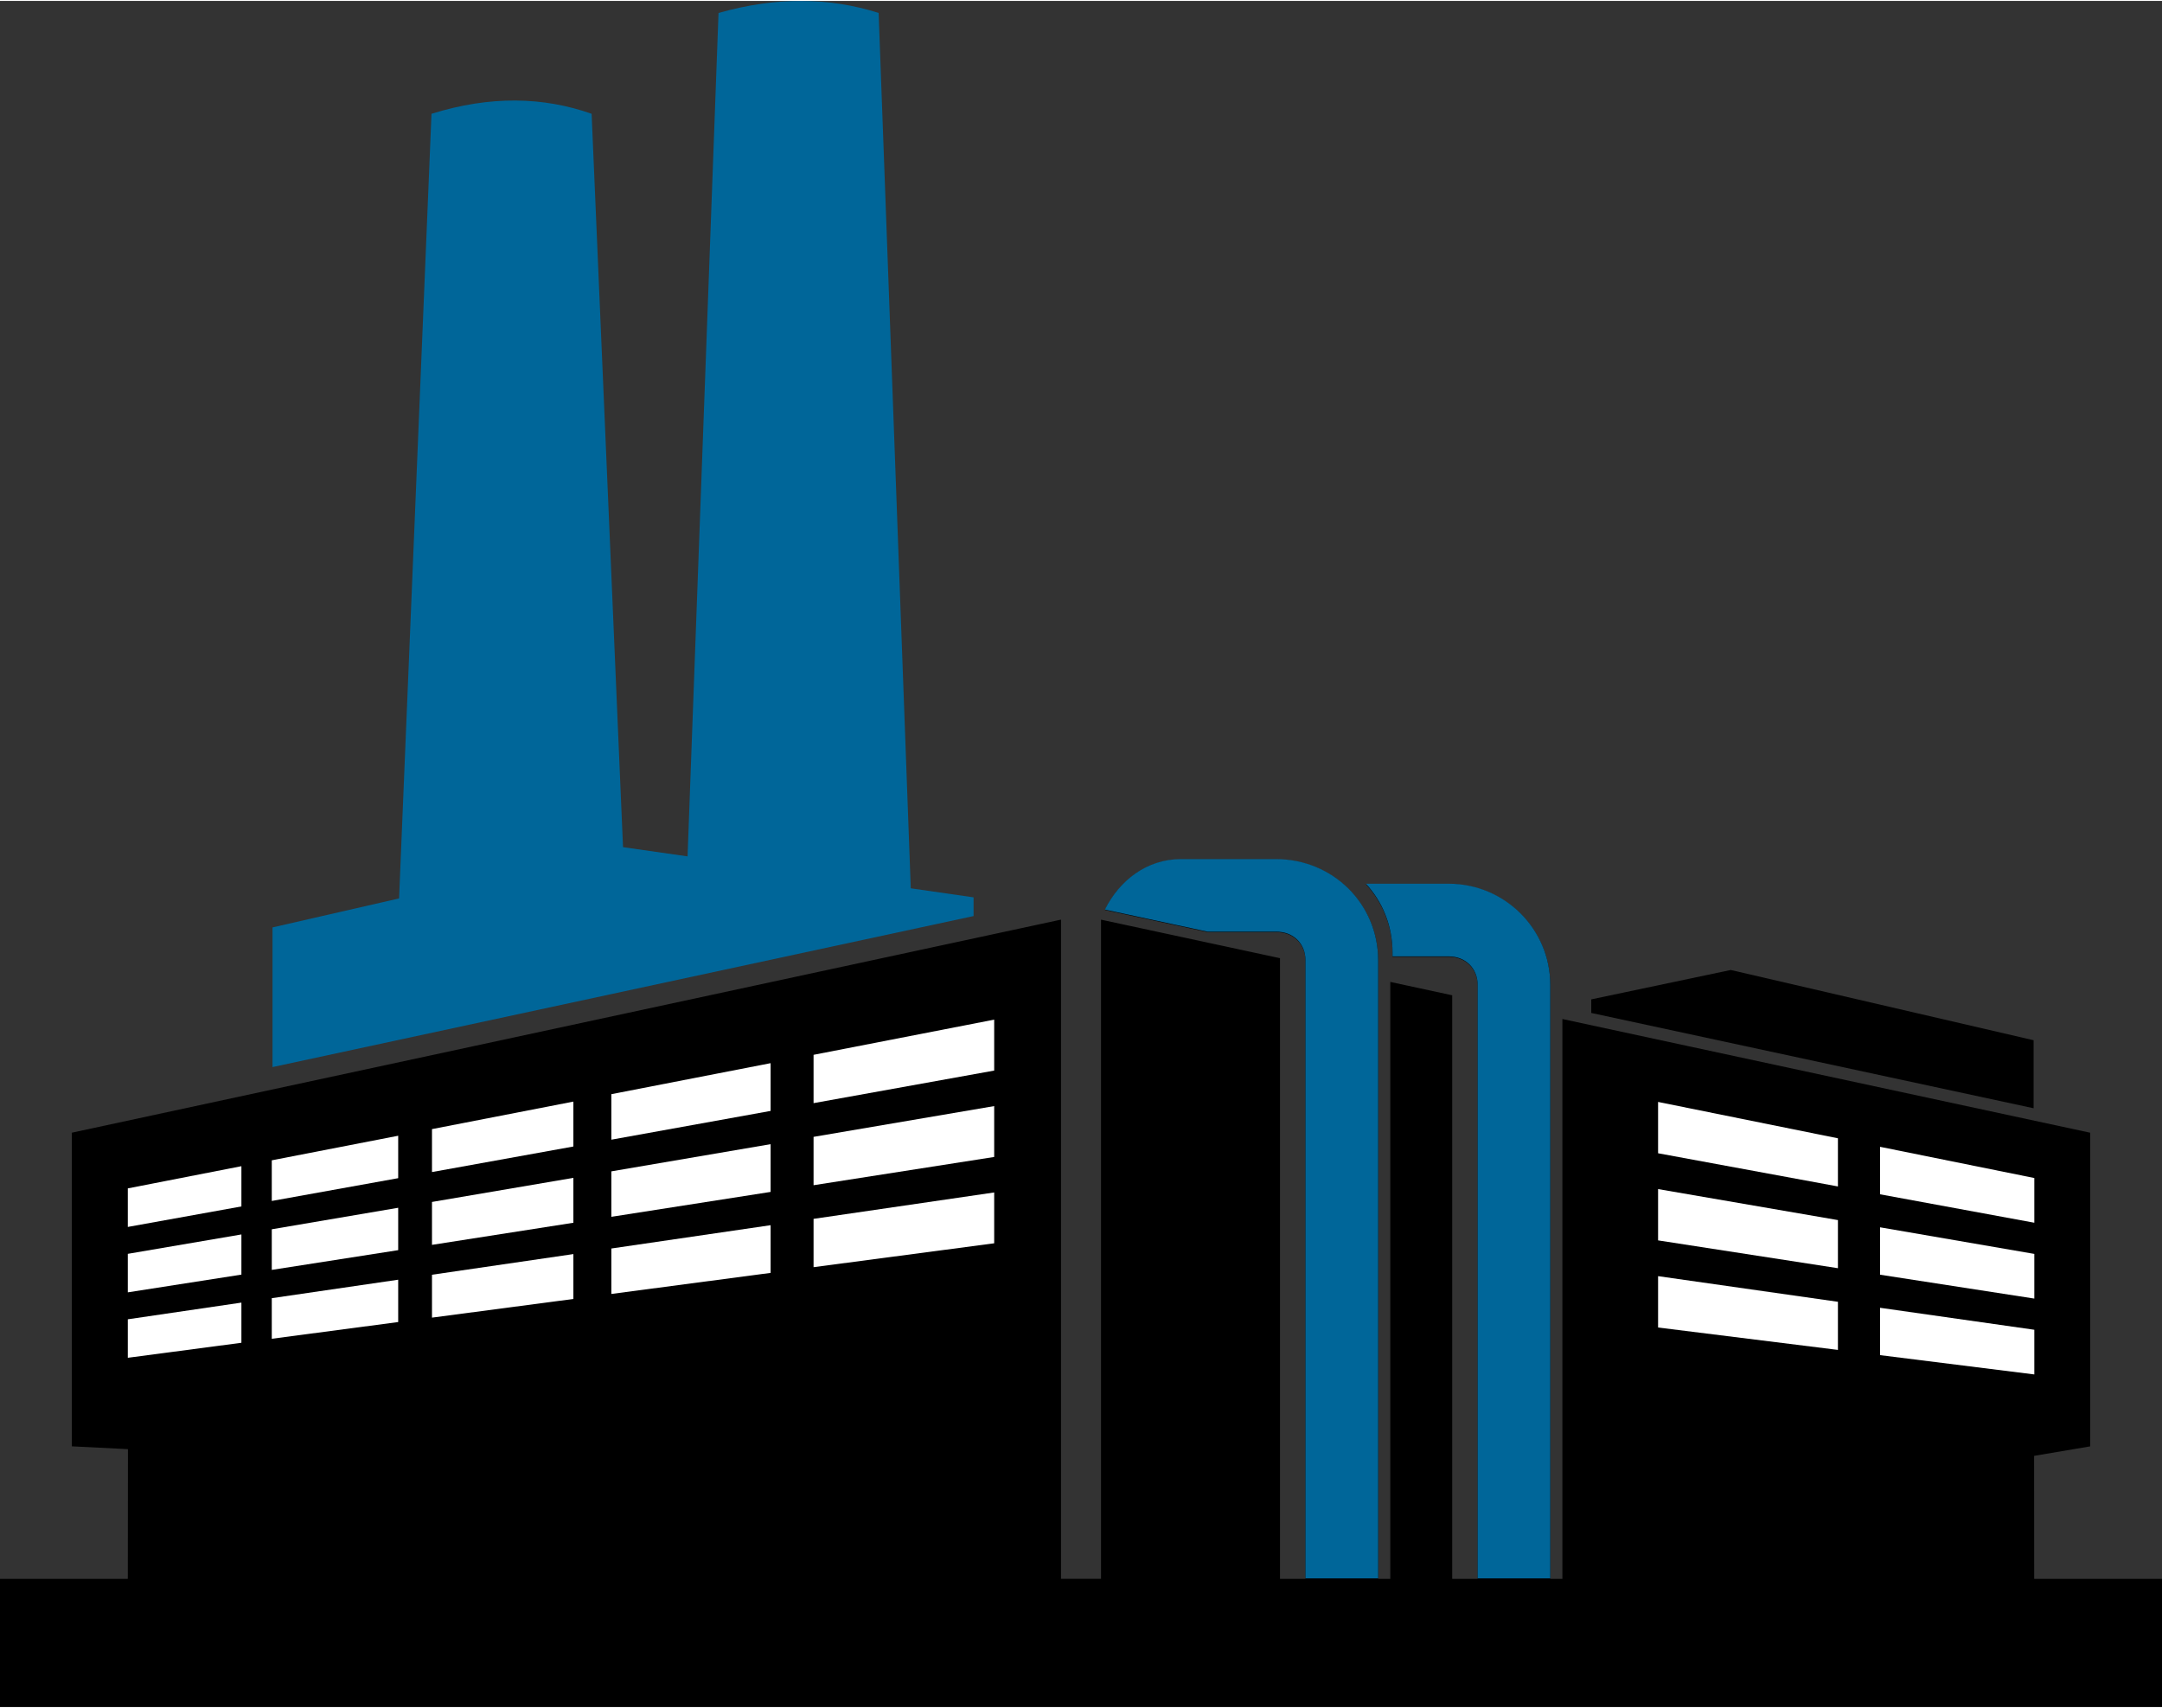 <?xml version="1.0" encoding="UTF-8"?>
<!DOCTYPE svg PUBLIC "-//W3C//DTD SVG 1.1//EN" "http://www.w3.org/Graphics/SVG/1.1/DTD/svg11.dtd">
<!-- Creator: CorelDRAW X8 -->
<svg xmlns="http://www.w3.org/2000/svg" xml:space="preserve" width="238px" height="188px" version="1.1" style="shape-rendering:geometricPrecision; text-rendering:geometricPrecision; image-rendering:optimizeQuality; fill-rule:evenodd; clip-rule:evenodd"
viewBox="0 0 2686540 2119856"
 xmlns:xlink="http://www.w3.org/1999/xlink"
 enable-background="new 0 0 99.21 99.21">
 <rect x="0" y="0" width="2686540" height="2119856" fill="#333333" stroke="none"/>
 <defs>
  <style type="text/css">
   <![CDATA[
    .fil0 {fill:black}
    .fil1 {fill:#006699}
    .fil2 {fill:white}
   ]]>
  </style>
 </defs>
 <g id="Слой_x0020_1">
  <g id="_827076208">
   <path class="fil0" d="M158822 1960714l147 -161145 -69714 -3497c0,-129925 0,-259850 0,-389735 409729,-88294 819459,-176575 1229175,-264762l0 819099 49720 13 0 -819072 222410 47891 0 771221 31673 -13 0 -767991c0,-21089 -15256,-35638 -36158,-35638l-85464 0 -127670 -27469c18006,-35852 51802,-62720 94648,-62720l117992 -14c70422,0 126989,55339 126989,125894 0,255966 0,511932 0,767938l15042 0 0 -741723 76922 16604 0 725132 31674 -13c0,-245795 0,-491550 0,-737278 0,-21049 -15363,-35665 -35918,-35665l-69915 0 0 -5019c0,-33128 -12506,-62973 -33088,-85250l103043 0c69394,0 126081,56219 126081,125613l0 737599 15042 0 0 -695634 157047 33863c185825,40042 351041,75640 498825,107434 0,129885 0,259810 0,389735l-69715 11799c0,56367 67,98985 107,152816l158823 -13 0 159129 -2686540 13 0 -159129 158822 -13 0 0z"/>
   <path class="fil1" d="M1622207 1960193l0 -768004c0,-21089 -15257,-35638 -36159,-35638l-85477 0 -127670 -27469c18006,-35852 51802,-62720 94648,-62720l117992 0c70422,0 126989,55339 126989,125894 0,255966 0,511931 0,767937l123651 0c0,-245795 0,-491550 0,-737278 0,-21049 -15363,-35665 -35918,-35665l-69888 -13 0 -5019c0,-33128 -12506,-62973 -33088,-85250l103016 13c69394,0 126081,56220 126081,125614l0 737598 15029 0 -319206 0z"/>
   <polygon class="fil0" points="2150663,1204162 1977331,1240681 1977331,1257552 2526983,1375971 2526983,1291455 "/>
   <path class="fil1" d="M1131738 1102667l-39936 -1087704c-61052,-19501 -127162,-20382 -198958,0l-38455 1048035 -80205 -11465 -39028 -911277c-59824,-21089 -125614,-22851 -198972,0l-40283 974984 -157261 36025 0 173545 871141 -187666 0 -23238 -78043 -11239 0 0z"/>
   <path class="fil2" d="M2060366 1368123c0,21329 0,42592 0,63774 74480,13815 148959,27550 223478,41244 0,-19887 0,-39802 0,-59823 -74519,-15070 -148998,-30139 -223478,-45195l0 0z"/>
   <path class="fil2" d="M2336167 1423889c0,19701 0,39375 0,59009 63921,11760 127802,23559 191697,35318 0,-18473 0,-37013 0,-55552 -63855,-12854 -127776,-25815 -191697,-38775l0 0z"/>
   <path class="fil2" d="M2060366 1476412c0,21289 0,42485 0,63747 74480,11519 148959,23065 223478,34571 0,-19955 0,-39870 0,-59784 -74519,-12867 -148998,-25681 -223478,-38534l0 0z"/>
   <path class="fil2" d="M2336167 1523902c0,19701 0,39309 0,58903 63921,9890 127802,19781 191697,29671 0,-18473 0,-36972 0,-55512 -63855,-10985 -127776,-21970 -191697,-33062l0 0z"/>
   <path class="fil2" d="M2060366 1584607c0,21329 0,42525 0,63814 74480,9290 148959,18540 223478,27830 0,-19888 0,-39842 0,-59784 -74519,-10598 -148998,-21196 -223478,-31860l0 0z"/>
   <path class="fil2" d="M2336167 1623915c0,19674 0,39242 0,58836 63921,8022 127802,15924 191697,23986 0,-18473 0,-37040 0,-55513 -63855,-9116 -127776,-18192 -191697,-27309l0 0z"/>
   <path class="fil2" d="M158822 1475557c0,15964 0,31954 0,47891 45729,-8222 92806,-16778 141151,-25467 0,-16698 0,-33302 0,-50013 -48345,9477 -95422,18620 -141151,27589l0 0z"/>
   <path class="fil2" d="M337719 1440667c0,16884 0,33689 0,50507 50815,-9143 103150,-18580 157088,-28324 0,-17552 0,-35144 0,-52722 -53924,10477 -106233,20648 -157088,30539l0 0z"/>
   <path class="fil2" d="M536798 1401892c0,17833 0,35558 0,53364 56714,-10238 115203,-20836 175694,-31754 0,-18540 0,-37186 0,-55793 -60491,11719 -118980,23131 -175694,34183l0 0z"/>
   <path class="fil2" d="M759675 1358486c0,18900 0,37720 0,56540 63855,-11519 129712,-23411 197904,-35745 0,-19781 0,-39522 0,-59329 -68192,13254 -134049,26107 -197904,38534l0 0z"/>
   <path class="fil2" d="M1010943 1309581c0,20021 0,40082 0,60037 72210,-13001 146823,-26482 224452,-40470 0,-21089 0,-42125 0,-63281 -77629,15070 -152242,29579 -224452,43714l0 0z"/>
   <path class="fil2" d="M158822 1556884c0,16004 0,31927 0,47851 45729,-7128 92806,-14482 141151,-22037 0,-16671 0,-33262 0,-49906 -48345,8275 -95422,16257 -141151,24092l0 0z"/>
   <path class="fil2" d="M337719 1526371c0,16845 0,33623 0,50467 50815,-8021 103150,-16137 157088,-24546 0,-17552 0,-35104 0,-52656 -53924,9117 -106233,18046 -157088,26735l0 0z"/>
   <path class="fil2" d="M536798 1492402c0,17806 0,35531 0,53323 56714,-8929 115203,-18046 175694,-27469 0,-18580 0,-37226 0,-55793 -60491,10265 -118980,20262 -175694,29939l0 0z"/>
   <path class="fil2" d="M759675 1454401c0,18820 0,37614 0,56474 63855,-9997 129712,-20275 197904,-30940 0,-19781 0,-39482 0,-59330 -68192,11653 -134049,22918 -197904,33796l0 0z"/>
   <path class="fil2" d="M1010943 1411529c0,20021 0,40043 0,60077 72210,-11305 146823,-22984 224452,-35104 0,-21049 0,-42098 0,-63214 -77629,13201 -152242,25921 -224452,38241l0 0z"/>
   <path class="fil2" d="M158822 1638224c0,15923 0,31860 0,47811 45729,-6073 92806,-12253 141151,-18647 0,-16631 0,-33235 0,-49906 -48345,7141 -95422,13988 -141151,20742l0 0z"/>
   <path class="fil2" d="M337719 1611983c0,16884 0,33622 0,50427 50815,-6714 103150,-13628 157088,-20769 0,-17486 0,-35104 0,-52616 -53924,7875 -106233,15510 -157088,22958l0 0z"/>
   <path class="fil2" d="M536798 1582845c0,17805 0,35531 0,53297 56714,-7488 115203,-15217 175694,-23198 0,-18540 0,-37187 0,-55767 -60491,8823 -118980,17339 -175694,25668l0 0z"/>
   <path class="fil2" d="M759675 1550250c0,18793 0,37640 0,56474 63855,-8476 129712,-17165 197904,-26175 0,-19741 0,-39482 0,-59263 -68192,9957 -134049,19634 -197904,28964l0 0z"/>
   <path class="fil2" d="M1010943 1513411c0,20061 0,40043 0,60037 72210,-9530 146823,-19394 224452,-29671 0,-21050 0,-42099 0,-63174 -77629,11345 -152242,22250 -224452,32808z"/>
  </g>
 </g>
</svg>
